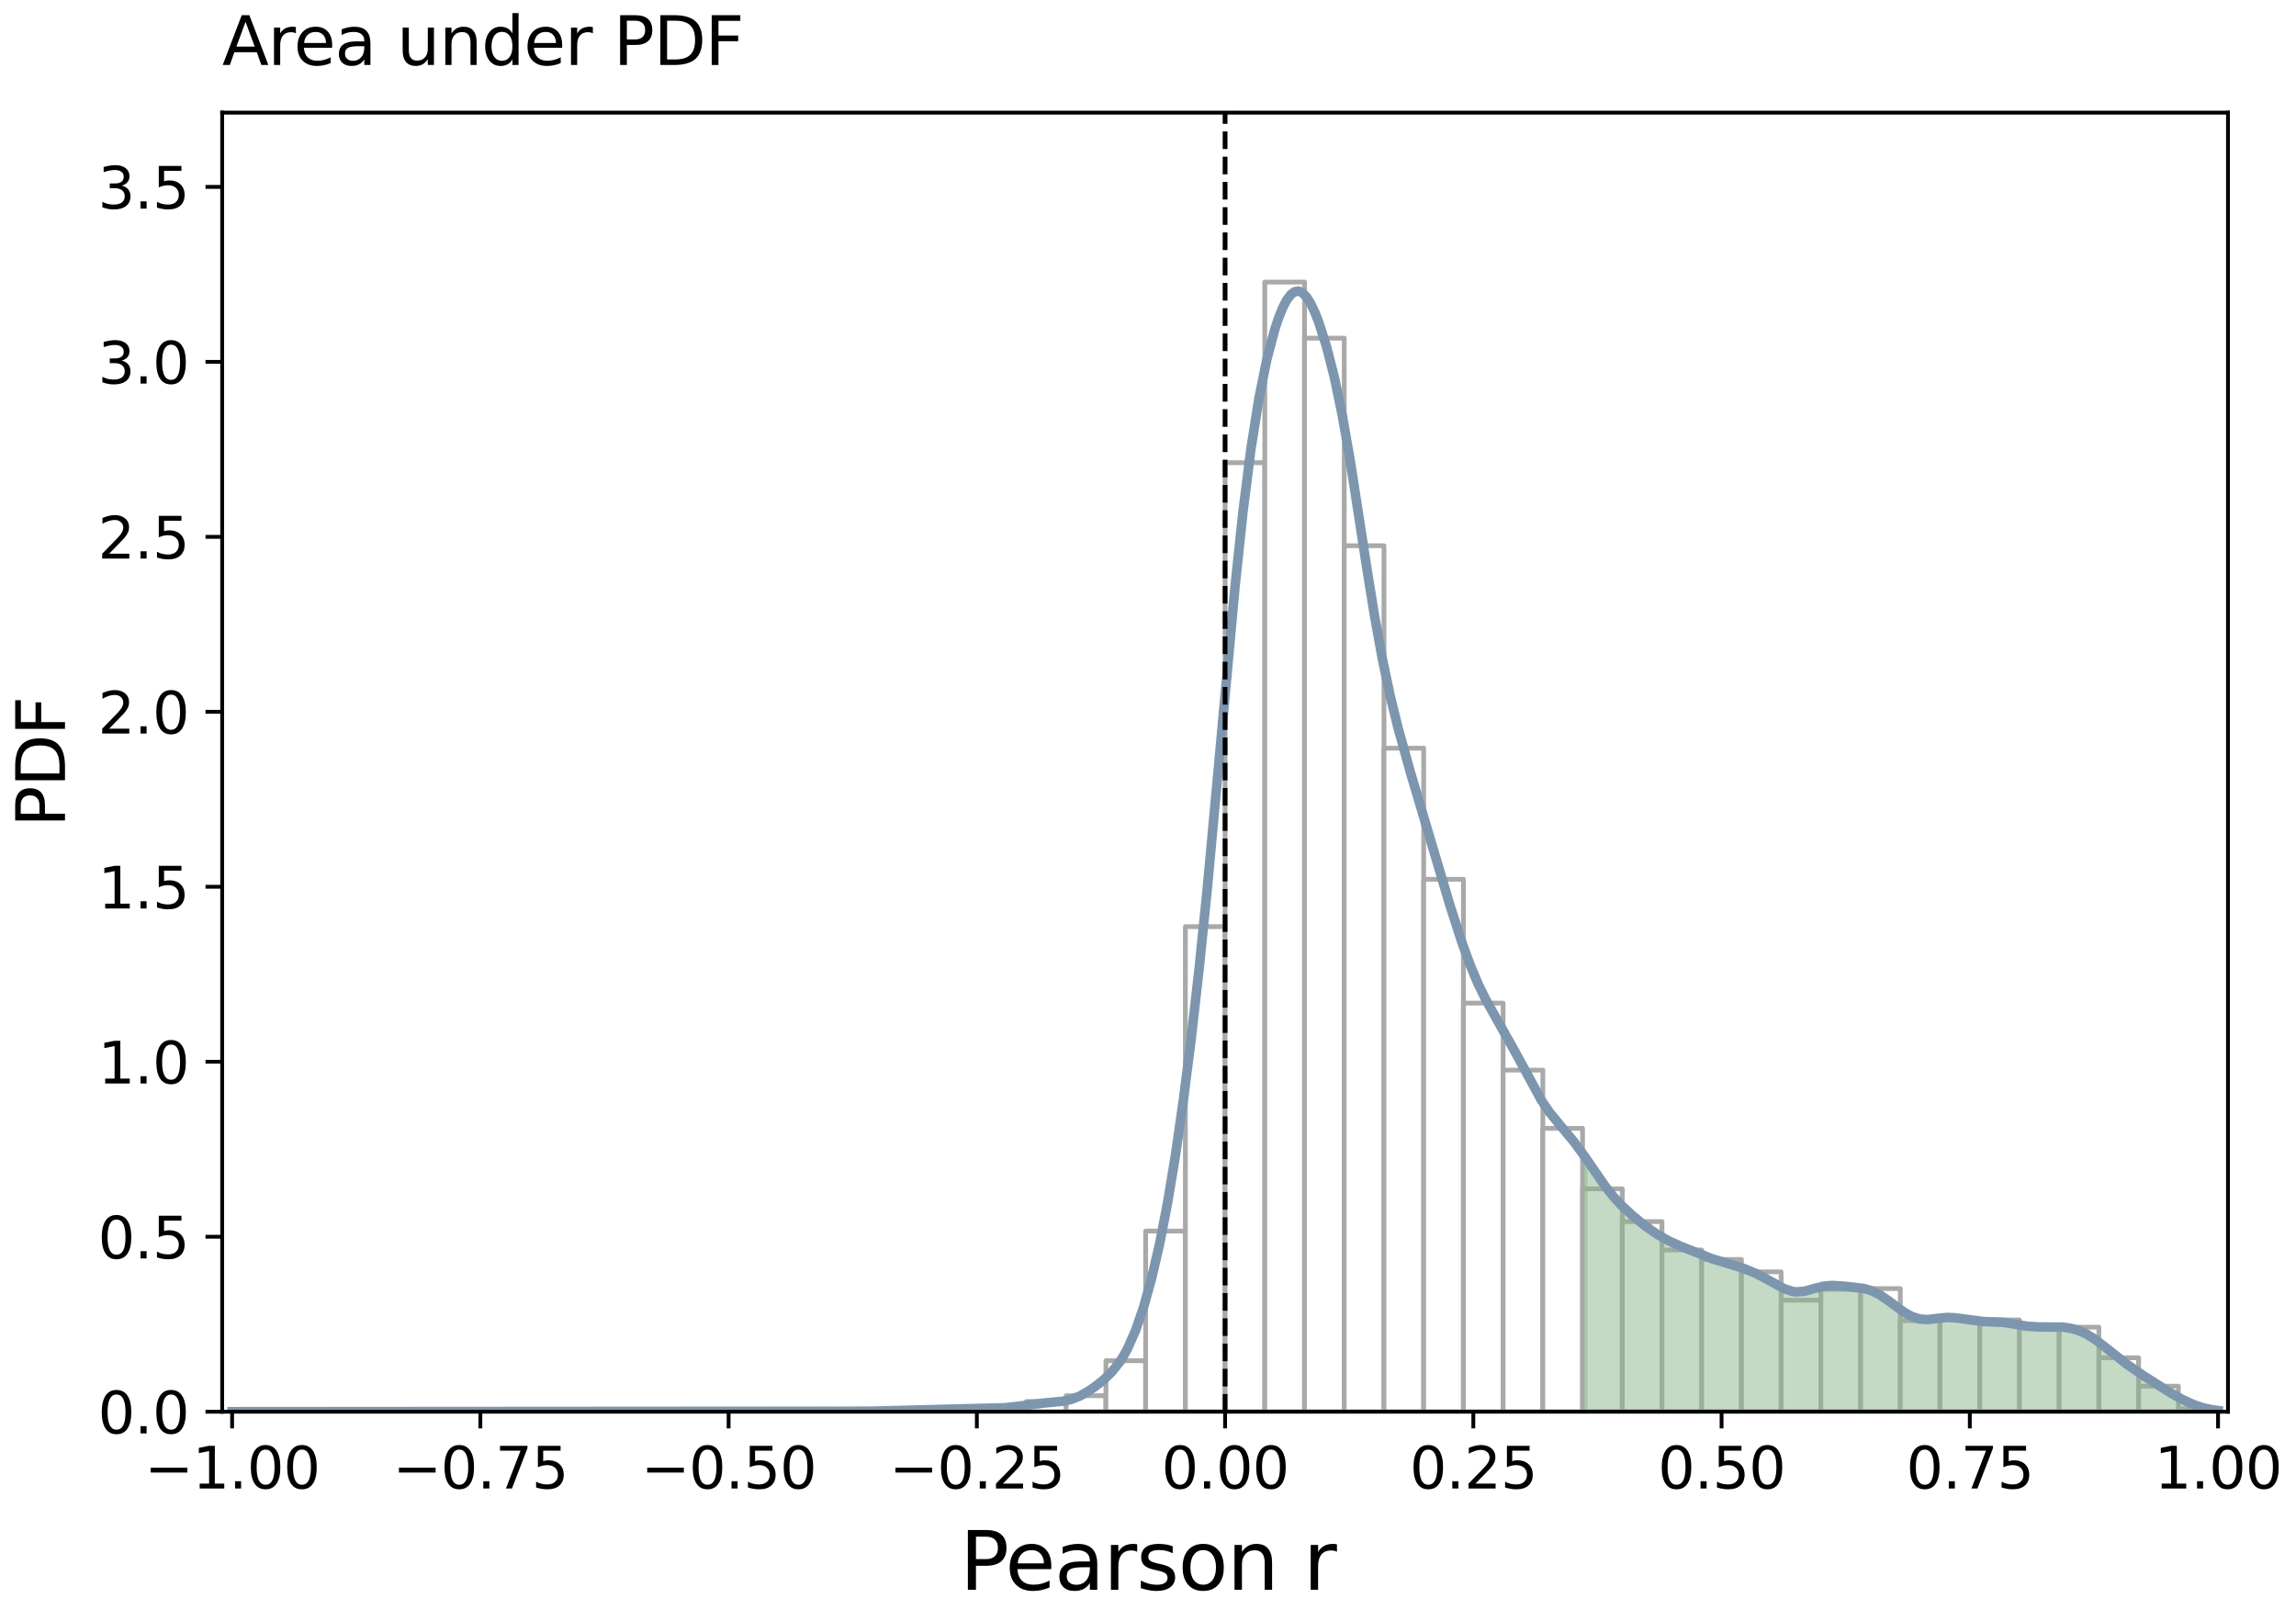 <?xml version="1.0" encoding="utf-8" standalone="no"?>
<!DOCTYPE svg PUBLIC "-//W3C//DTD SVG 1.1//EN"
  "http://www.w3.org/Graphics/SVG/1.1/DTD/svg11.dtd">
<svg xmlns:xlink="http://www.w3.org/1999/xlink" width="481.89pt" height="340.157pt" viewBox="0 0 481.89 340.157" xmlns="http://www.w3.org/2000/svg" version="1.1">
 <defs>
  <style type="text/css">*{stroke-linejoin: round; stroke-linecap: butt}</style>
 </defs>
 <g id="figure_1">
  <g id="patch_1">
   <path d="M 0 340.157 
L 481.89 340.157 
L 481.89 0 
L 0 0 
z
" style="fill: #ffffff"/>
  </g>
  <g id="axes_1">
   <g id="patch_2">
    <path d="M 46.633 296.284 
L 467.614 296.284 
L 467.614 23.638 
L 46.633 23.638 
z
" style="fill: #ffffff"/>
   </g>
   <g id="patch_3">
    <path d="M 48.717 296.284 
L 57.054 296.284 
L 57.054 296.284 
L 48.717 296.284 
z
" clip-path="url(#p20b5c72392)" style="fill: #ffffff; stroke: #a9a9a9; stroke-linejoin: miter"/>
   </g>
   <g id="patch_4">
    <path d="M 57.054 296.284 
L 65.39 296.284 
L 65.39 296.284 
L 57.054 296.284 
z
" clip-path="url(#p20b5c72392)" style="fill: #ffffff; stroke: #a9a9a9; stroke-linejoin: miter"/>
   </g>
   <g id="patch_5">
    <path d="M 65.39 296.284 
L 73.726 296.284 
L 73.726 296.284 
L 65.39 296.284 
z
" clip-path="url(#p20b5c72392)" style="fill: #ffffff; stroke: #a9a9a9; stroke-linejoin: miter"/>
   </g>
   <g id="patch_6">
    <path d="M 73.726 296.284 
L 82.062 296.284 
L 82.062 296.284 
L 73.726 296.284 
z
" clip-path="url(#p20b5c72392)" style="fill: #ffffff; stroke: #a9a9a9; stroke-linejoin: miter"/>
   </g>
   <g id="patch_7">
    <path d="M 82.062 296.284 
L 90.399 296.284 
L 90.399 296.284 
L 82.062 296.284 
z
" clip-path="url(#p20b5c72392)" style="fill: #ffffff; stroke: #a9a9a9; stroke-linejoin: miter"/>
   </g>
   <g id="patch_8">
    <path d="M 90.399 296.284 
L 98.735 296.284 
L 98.735 296.284 
L 90.399 296.284 
z
" clip-path="url(#p20b5c72392)" style="fill: #ffffff; stroke: #a9a9a9; stroke-linejoin: miter"/>
   </g>
   <g id="patch_9">
    <path d="M 98.735 296.284 
L 107.071 296.284 
L 107.071 296.284 
L 98.735 296.284 
z
" clip-path="url(#p20b5c72392)" style="fill: #ffffff; stroke: #a9a9a9; stroke-linejoin: miter"/>
   </g>
   <g id="patch_10">
    <path d="M 107.071 296.284 
L 115.407 296.284 
L 115.407 296.284 
L 107.071 296.284 
z
" clip-path="url(#p20b5c72392)" style="fill: #ffffff; stroke: #a9a9a9; stroke-linejoin: miter"/>
   </g>
   <g id="patch_11">
    <path d="M 115.407 296.284 
L 123.744 296.284 
L 123.744 296.284 
L 115.407 296.284 
z
" clip-path="url(#p20b5c72392)" style="fill: #ffffff; stroke: #a9a9a9; stroke-linejoin: miter"/>
   </g>
   <g id="patch_12">
    <path d="M 123.744 296.284 
L 132.08 296.284 
L 132.08 296.284 
L 123.744 296.284 
z
" clip-path="url(#p20b5c72392)" style="fill: #ffffff; stroke: #a9a9a9; stroke-linejoin: miter"/>
   </g>
   <g id="patch_13">
    <path d="M 132.08 296.284 
L 140.416 296.284 
L 140.416 296.284 
L 132.08 296.284 
z
" clip-path="url(#p20b5c72392)" style="fill: #ffffff; stroke: #a9a9a9; stroke-linejoin: miter"/>
   </g>
   <g id="patch_14">
    <path d="M 140.416 296.284 
L 148.752 296.284 
L 148.752 296.284 
L 140.416 296.284 
z
" clip-path="url(#p20b5c72392)" style="fill: #ffffff; stroke: #a9a9a9; stroke-linejoin: miter"/>
   </g>
   <g id="patch_15">
    <path d="M 148.752 296.284 
L 157.089 296.284 
L 157.089 296.284 
L 148.752 296.284 
z
" clip-path="url(#p20b5c72392)" style="fill: #ffffff; stroke: #a9a9a9; stroke-linejoin: miter"/>
   </g>
   <g id="patch_16">
    <path d="M 157.089 296.284 
L 165.425 296.284 
L 165.425 296.284 
L 157.089 296.284 
z
" clip-path="url(#p20b5c72392)" style="fill: #ffffff; stroke: #a9a9a9; stroke-linejoin: miter"/>
   </g>
   <g id="patch_17">
    <path d="M 165.425 296.284 
L 173.761 296.284 
L 173.761 296.284 
L 165.425 296.284 
z
" clip-path="url(#p20b5c72392)" style="fill: #ffffff; stroke: #a9a9a9; stroke-linejoin: miter"/>
   </g>
   <g id="patch_18">
    <path d="M 173.761 296.284 
L 182.097 296.284 
L 182.097 296.284 
L 173.761 296.284 
z
" clip-path="url(#p20b5c72392)" style="fill: #ffffff; stroke: #a9a9a9; stroke-linejoin: miter"/>
   </g>
   <g id="patch_19">
    <path d="M 182.097 296.284 
L 190.434 296.284 
L 190.434 296.131 
L 182.097 296.131 
z
" clip-path="url(#p20b5c72392)" style="fill: #ffffff; stroke: #a9a9a9; stroke-linejoin: miter"/>
   </g>
   <g id="patch_20">
    <path d="M 190.434 296.284 
L 198.77 296.284 
L 198.77 295.825 
L 190.434 295.825 
z
" clip-path="url(#p20b5c72392)" style="fill: #ffffff; stroke: #a9a9a9; stroke-linejoin: miter"/>
   </g>
   <g id="patch_21">
    <path d="M 198.77 296.284 
L 207.106 296.284 
L 207.106 295.672 
L 198.77 295.672 
z
" clip-path="url(#p20b5c72392)" style="fill: #ffffff; stroke: #a9a9a9; stroke-linejoin: miter"/>
   </g>
   <g id="patch_22">
    <path d="M 207.106 296.284 
L 215.443 296.284 
L 215.443 295.672 
L 207.106 295.672 
z
" clip-path="url(#p20b5c72392)" style="fill: #ffffff; stroke: #a9a9a9; stroke-linejoin: miter"/>
   </g>
   <g id="patch_23">
    <path d="M 215.443 296.284 
L 223.779 296.284 
L 223.779 294.144 
L 215.443 294.144 
z
" clip-path="url(#p20b5c72392)" style="fill: #ffffff; stroke: #a9a9a9; stroke-linejoin: miter"/>
   </g>
   <g id="patch_24">
    <path d="M 223.779 296.284 
L 232.115 296.284 
L 232.115 292.921 
L 223.779 292.921 
z
" clip-path="url(#p20b5c72392)" style="fill: #ffffff; stroke: #a9a9a9; stroke-linejoin: miter"/>
   </g>
   <g id="patch_25">
    <path d="M 232.115 296.284 
L 240.451 296.284 
L 240.451 285.584 
L 232.115 285.584 
z
" clip-path="url(#p20b5c72392)" style="fill: #ffffff; stroke: #a9a9a9; stroke-linejoin: miter"/>
   </g>
   <g id="patch_26">
    <path d="M 240.451 296.284 
L 248.788 296.284 
L 248.788 258.375 
L 240.451 258.375 
z
" clip-path="url(#p20b5c72392)" style="fill: #ffffff; stroke: #a9a9a9; stroke-linejoin: miter"/>
   </g>
   <g id="patch_27">
    <path d="M 248.788 296.284 
L 257.124 296.284 
L 257.124 194.48 
L 248.788 194.48 
z
" clip-path="url(#p20b5c72392)" style="fill: #ffffff; stroke: #a9a9a9; stroke-linejoin: miter"/>
   </g>
   <g id="patch_28">
    <path d="M 257.124 296.284 
L 265.46 296.284 
L 265.46 97.109 
L 257.124 97.109 
z
" clip-path="url(#p20b5c72392)" style="fill: #ffffff; stroke: #a9a9a9; stroke-linejoin: miter"/>
   </g>
   <g id="patch_29">
    <path d="M 265.46 296.284 
L 273.796 296.284 
L 273.796 59.201 
L 265.46 59.201 
z
" clip-path="url(#p20b5c72392)" style="fill: #ffffff; stroke: #a9a9a9; stroke-linejoin: miter"/>
   </g>
   <g id="patch_30">
    <path d="M 273.796 296.284 
L 282.133 296.284 
L 282.133 70.971 
L 273.796 70.971 
z
" clip-path="url(#p20b5c72392)" style="fill: #ffffff; stroke: #a9a9a9; stroke-linejoin: miter"/>
   </g>
   <g id="patch_31">
    <path d="M 282.133 296.284 
L 290.469 296.284 
L 290.469 114.535 
L 282.133 114.535 
z
" clip-path="url(#p20b5c72392)" style="fill: #ffffff; stroke: #a9a9a9; stroke-linejoin: miter"/>
   </g>
   <g id="patch_32">
    <path d="M 290.469 296.284 
L 298.805 296.284 
L 298.805 157.03 
L 290.469 157.03 
z
" clip-path="url(#p20b5c72392)" style="fill: #ffffff; stroke: #a9a9a9; stroke-linejoin: miter"/>
   </g>
   <g id="patch_33">
    <path d="M 298.805 296.284 
L 307.141 296.284 
L 307.141 184.544 
L 298.805 184.544 
z
" clip-path="url(#p20b5c72392)" style="fill: #ffffff; stroke: #a9a9a9; stroke-linejoin: miter"/>
   </g>
   <g id="patch_34">
    <path d="M 307.141 296.284 
L 315.478 296.284 
L 315.478 210.53 
L 307.141 210.53 
z
" clip-path="url(#p20b5c72392)" style="fill: #ffffff; stroke: #a9a9a9; stroke-linejoin: miter"/>
   </g>
   <g id="patch_35">
    <path d="M 315.478 296.284 
L 323.814 296.284 
L 323.814 224.593 
L 315.478 224.593 
z
" clip-path="url(#p20b5c72392)" style="fill: #ffffff; stroke: #a9a9a9; stroke-linejoin: miter"/>
   </g>
   <g id="patch_36">
    <path d="M 323.814 296.284 
L 332.15 296.284 
L 332.15 236.822 
L 323.814 236.822 
z
" clip-path="url(#p20b5c72392)" style="fill: #ffffff; stroke: #a9a9a9; stroke-linejoin: miter"/>
   </g>
   <g id="patch_37">
    <path d="M 332.15 296.284 
L 340.486 296.284 
L 340.486 249.509 
L 332.15 249.509 
z
" clip-path="url(#p20b5c72392)" style="fill: #ffffff; stroke: #a9a9a9; stroke-linejoin: miter"/>
   </g>
   <g id="patch_38">
    <path d="M 340.486 296.284 
L 348.823 296.284 
L 348.823 256.388 
L 340.486 256.388 
z
" clip-path="url(#p20b5c72392)" style="fill: #ffffff; stroke: #a9a9a9; stroke-linejoin: miter"/>
   </g>
   <g id="patch_39">
    <path d="M 348.823 296.284 
L 357.159 296.284 
L 357.159 262.349 
L 348.823 262.349 
z
" clip-path="url(#p20b5c72392)" style="fill: #ffffff; stroke: #a9a9a9; stroke-linejoin: miter"/>
   </g>
   <g id="patch_40">
    <path d="M 357.159 296.284 
L 365.495 296.284 
L 365.495 264.336 
L 357.159 264.336 
z
" clip-path="url(#p20b5c72392)" style="fill: #ffffff; stroke: #a9a9a9; stroke-linejoin: miter"/>
   </g>
   <g id="patch_41">
    <path d="M 365.495 296.284 
L 373.831 296.284 
L 373.831 266.935 
L 365.495 266.935 
z
" clip-path="url(#p20b5c72392)" style="fill: #ffffff; stroke: #a9a9a9; stroke-linejoin: miter"/>
   </g>
   <g id="patch_42">
    <path d="M 373.831 296.284 
L 382.168 296.284 
L 382.168 272.896 
L 373.831 272.896 
z
" clip-path="url(#p20b5c72392)" style="fill: #ffffff; stroke: #a9a9a9; stroke-linejoin: miter"/>
   </g>
   <g id="patch_43">
    <path d="M 382.168 296.284 
L 390.504 296.284 
L 390.504 270.604 
L 382.168 270.604 
z
" clip-path="url(#p20b5c72392)" style="fill: #ffffff; stroke: #a9a9a9; stroke-linejoin: miter"/>
   </g>
   <g id="patch_44">
    <path d="M 390.504 296.284 
L 398.84 296.284 
L 398.84 270.451 
L 390.504 270.451 
z
" clip-path="url(#p20b5c72392)" style="fill: #ffffff; stroke: #a9a9a9; stroke-linejoin: miter"/>
   </g>
   <g id="patch_45">
    <path d="M 398.84 296.284 
L 407.176 296.284 
L 407.176 277.176 
L 398.84 277.176 
z
" clip-path="url(#p20b5c72392)" style="fill: #ffffff; stroke: #a9a9a9; stroke-linejoin: miter"/>
   </g>
   <g id="patch_46">
    <path d="M 407.176 296.284 
L 415.513 296.284 
L 415.513 276.871 
L 407.176 276.871 
z
" clip-path="url(#p20b5c72392)" style="fill: #ffffff; stroke: #a9a9a9; stroke-linejoin: miter"/>
   </g>
   <g id="patch_47">
    <path d="M 415.513 296.284 
L 423.849 296.284 
L 423.849 277.024 
L 415.513 277.024 
z
" clip-path="url(#p20b5c72392)" style="fill: #ffffff; stroke: #a9a9a9; stroke-linejoin: miter"/>
   </g>
   <g id="patch_48">
    <path d="M 423.849 296.284 
L 432.185 296.284 
L 432.185 278.705 
L 423.849 278.705 
z
" clip-path="url(#p20b5c72392)" style="fill: #ffffff; stroke: #a9a9a9; stroke-linejoin: miter"/>
   </g>
   <g id="patch_49">
    <path d="M 432.185 296.284 
L 440.521 296.284 
L 440.521 278.552 
L 432.185 278.552 
z
" clip-path="url(#p20b5c72392)" style="fill: #ffffff; stroke: #a9a9a9; stroke-linejoin: miter"/>
   </g>
   <g id="patch_50">
    <path d="M 440.521 296.284 
L 448.858 296.284 
L 448.858 284.972 
L 440.521 284.972 
z
" clip-path="url(#p20b5c72392)" style="fill: #ffffff; stroke: #a9a9a9; stroke-linejoin: miter"/>
   </g>
   <g id="patch_51">
    <path d="M 448.858 296.284 
L 457.194 296.284 
L 457.194 290.934 
L 448.858 290.934 
z
" clip-path="url(#p20b5c72392)" style="fill: #ffffff; stroke: #a9a9a9; stroke-linejoin: miter"/>
   </g>
   <g id="patch_52">
    <path d="M 457.194 296.284 
L 465.53 296.284 
L 465.53 295.672 
L 457.194 295.672 
z
" clip-path="url(#p20b5c72392)" style="fill: #ffffff; stroke: #a9a9a9; stroke-linejoin: miter"/>
   </g>
   <g id="PolyCollection_1">
    <defs>
     <path id="m5c854edd26" d="M 332.718 -97.268 
L 332.718 -43.874 
L 333.553 -43.874 
L 334.389 -43.874 
L 335.224 -43.874 
L 336.059 -43.874 
L 336.895 -43.874 
L 337.73 -43.874 
L 338.565 -43.874 
L 339.4 -43.874 
L 340.236 -43.874 
L 341.071 -43.874 
L 341.906 -43.874 
L 342.742 -43.874 
L 343.577 -43.874 
L 344.412 -43.874 
L 345.248 -43.874 
L 346.083 -43.874 
L 346.918 -43.874 
L 347.753 -43.874 
L 348.589 -43.874 
L 349.424 -43.874 
L 350.259 -43.874 
L 351.095 -43.874 
L 351.93 -43.874 
L 352.765 -43.874 
L 353.6 -43.874 
L 354.436 -43.874 
L 355.271 -43.874 
L 356.106 -43.874 
L 356.942 -43.874 
L 357.777 -43.874 
L 358.612 -43.874 
L 359.448 -43.874 
L 360.283 -43.874 
L 361.118 -43.874 
L 361.953 -43.874 
L 362.789 -43.874 
L 363.624 -43.874 
L 364.459 -43.874 
L 365.295 -43.874 
L 366.13 -43.874 
L 366.965 -43.874 
L 367.801 -43.874 
L 368.636 -43.874 
L 369.471 -43.874 
L 370.306 -43.874 
L 371.142 -43.874 
L 371.977 -43.874 
L 372.812 -43.874 
L 373.648 -43.874 
L 374.483 -43.874 
L 375.318 -43.874 
L 376.153 -43.874 
L 376.989 -43.874 
L 377.824 -43.874 
L 378.659 -43.874 
L 379.495 -43.874 
L 380.33 -43.874 
L 381.165 -43.874 
L 382.001 -43.874 
L 382.836 -43.874 
L 383.671 -43.874 
L 384.506 -43.874 
L 385.342 -43.874 
L 386.177 -43.874 
L 387.012 -43.874 
L 387.848 -43.874 
L 388.683 -43.874 
L 389.518 -43.874 
L 390.354 -43.874 
L 391.189 -43.874 
L 392.024 -43.874 
L 392.859 -43.874 
L 393.695 -43.874 
L 394.53 -43.874 
L 395.365 -43.874 
L 396.201 -43.874 
L 397.036 -43.874 
L 397.871 -43.874 
L 398.706 -43.874 
L 399.542 -43.874 
L 400.377 -43.874 
L 401.212 -43.874 
L 402.048 -43.874 
L 402.883 -43.874 
L 403.718 -43.874 
L 404.554 -43.874 
L 405.389 -43.874 
L 406.224 -43.874 
L 407.059 -43.874 
L 407.895 -43.874 
L 408.73 -43.874 
L 409.565 -43.874 
L 410.401 -43.874 
L 411.236 -43.874 
L 412.071 -43.874 
L 412.906 -43.874 
L 413.742 -43.874 
L 414.577 -43.874 
L 415.412 -43.874 
L 416.248 -43.874 
L 417.083 -43.874 
L 417.918 -43.874 
L 418.754 -43.874 
L 419.589 -43.874 
L 420.424 -43.874 
L 421.259 -43.874 
L 422.095 -43.874 
L 422.93 -43.874 
L 423.765 -43.874 
L 424.601 -43.874 
L 425.436 -43.874 
L 426.271 -43.874 
L 427.107 -43.874 
L 427.942 -43.874 
L 428.777 -43.874 
L 429.612 -43.874 
L 430.448 -43.874 
L 431.283 -43.874 
L 432.118 -43.874 
L 432.954 -43.874 
L 433.789 -43.874 
L 434.624 -43.874 
L 435.459 -43.874 
L 436.295 -43.874 
L 437.13 -43.874 
L 437.965 -43.874 
L 438.801 -43.874 
L 439.636 -43.874 
L 440.471 -43.874 
L 441.307 -43.874 
L 442.142 -43.874 
L 442.977 -43.874 
L 443.812 -43.874 
L 444.648 -43.874 
L 445.483 -43.874 
L 446.318 -43.874 
L 447.154 -43.874 
L 447.989 -43.874 
L 448.824 -43.874 
L 449.66 -43.874 
L 450.495 -43.874 
L 451.33 -43.874 
L 452.165 -43.874 
L 453.001 -43.874 
L 453.836 -43.874 
L 454.671 -43.874 
L 455.507 -43.874 
L 456.342 -43.874 
L 457.177 -43.874 
L 458.012 -43.874 
L 458.848 -43.874 
L 459.683 -43.874 
L 460.518 -43.874 
L 461.354 -43.874 
L 462.189 -43.874 
L 463.024 -43.874 
L 463.86 -43.874 
L 464.695 -43.874 
L 465.53 -43.874 
L 465.53 -44.117 
L 465.53 -44.117 
L 464.695 -44.223 
L 463.86 -44.362 
L 463.024 -44.537 
L 462.189 -44.753 
L 461.354 -45.011 
L 460.518 -45.312 
L 459.683 -45.654 
L 458.848 -46.034 
L 458.012 -46.449 
L 457.177 -46.894 
L 456.342 -47.363 
L 455.507 -47.853 
L 454.671 -48.359 
L 453.836 -48.877 
L 453.001 -49.405 
L 452.165 -49.939 
L 451.33 -50.478 
L 450.495 -51.022 
L 449.66 -51.572 
L 448.824 -52.128 
L 447.989 -52.696 
L 447.154 -53.278 
L 446.318 -53.879 
L 445.483 -54.504 
L 444.648 -55.152 
L 443.812 -55.821 
L 442.977 -56.504 
L 442.142 -57.189 
L 441.307 -57.862 
L 440.471 -58.508 
L 439.636 -59.11 
L 438.801 -59.656 
L 437.965 -60.137 
L 437.13 -60.549 
L 436.295 -60.891 
L 435.459 -61.165 
L 434.624 -61.375 
L 433.789 -61.527 
L 432.954 -61.627 
L 432.118 -61.683 
L 431.283 -61.703 
L 430.448 -61.697 
L 429.612 -61.678 
L 428.777 -61.66 
L 427.942 -61.654 
L 427.107 -61.673 
L 426.271 -61.724 
L 425.436 -61.809 
L 424.601 -61.927 
L 423.765 -62.07 
L 422.93 -62.225 
L 422.095 -62.38 
L 421.259 -62.518 
L 420.424 -62.63 
L 419.589 -62.708 
L 418.754 -62.753 
L 417.918 -62.774 
L 417.083 -62.782 
L 416.248 -62.796 
L 415.412 -62.832 
L 414.577 -62.902 
L 413.742 -63.009 
L 412.906 -63.148 
L 412.071 -63.303 
L 411.236 -63.453 
L 410.401 -63.574 
L 409.565 -63.645 
L 408.73 -63.654 
L 407.895 -63.602 
L 407.059 -63.503 
L 406.224 -63.382 
L 405.389 -63.272 
L 404.554 -63.207 
L 403.718 -63.218 
L 402.883 -63.327 
L 402.048 -63.546 
L 401.212 -63.875 
L 400.377 -64.305 
L 399.542 -64.82 
L 398.706 -65.399 
L 397.871 -66.018 
L 397.036 -66.651 
L 396.201 -67.275 
L 395.365 -67.864 
L 394.53 -68.396 
L 393.695 -68.856 
L 392.859 -69.231 
L 392.024 -69.52 
L 391.189 -69.73 
L 390.354 -69.878 
L 389.518 -69.984 
L 388.683 -70.068 
L 387.848 -70.145 
L 387.012 -70.222 
L 386.177 -70.295 
L 385.342 -70.35 
L 384.506 -70.368 
L 383.671 -70.332 
L 382.836 -70.229 
L 382.001 -70.058 
L 381.165 -69.833 
L 380.33 -69.581 
L 379.495 -69.337 
L 378.659 -69.139 
L 377.824 -69.024 
L 376.989 -69.015 
L 376.153 -69.127 
L 375.318 -69.355 
L 374.483 -69.686 
L 373.648 -70.094 
L 372.812 -70.552 
L 371.977 -71.033 
L 371.142 -71.514 
L 370.306 -71.981 
L 369.471 -72.424 
L 368.636 -72.839 
L 367.801 -73.222 
L 366.965 -73.574 
L 366.13 -73.895 
L 365.295 -74.186 
L 364.459 -74.45 
L 363.624 -74.693 
L 362.789 -74.925 
L 361.953 -75.155 
L 361.118 -75.395 
L 360.283 -75.653 
L 359.448 -75.933 
L 358.612 -76.236 
L 357.777 -76.558 
L 356.942 -76.891 
L 356.106 -77.23 
L 355.271 -77.568 
L 354.436 -77.904 
L 353.6 -78.241 
L 352.765 -78.583 
L 351.93 -78.939 
L 351.095 -79.315 
L 350.259 -79.719 
L 349.424 -80.156 
L 348.589 -80.63 
L 347.753 -81.142 
L 346.918 -81.692 
L 346.083 -82.277 
L 345.248 -82.897 
L 344.412 -83.546 
L 343.577 -84.224 
L 342.742 -84.931 
L 341.906 -85.668 
L 341.071 -86.442 
L 340.236 -87.264 
L 339.4 -88.142 
L 338.565 -89.088 
L 337.73 -90.107 
L 336.895 -91.198 
L 336.059 -92.353 
L 335.224 -93.559 
L 334.389 -94.796 
L 333.553 -96.04 
L 332.718 -97.268 
z
" style="stroke: #8cb78d; stroke-opacity: 0.5"/>
    </defs>
    <g clip-path="url(#p20b5c72392)">
     <use xlink:href="#m5c854edd26" x="0" y="340.157" style="fill: #8cb78d; fill-opacity: 0.5; stroke: #8cb78d; stroke-opacity: 0.5"/>
    </g>
   </g>
   <g id="matplotlib.axis_1">
    <g id="xtick_1">
     <g id="line2d_1">
      <defs>
       <path id="m2f1d644685" d="M 0 0 
L 0 3.5 
" style="stroke: #000000; stroke-width: 0.8"/>
      </defs>
      <g>
       <use xlink:href="#m2f1d644685" x="48.717" y="296.284" style="stroke: #000000; stroke-width: 0.8"/>
      </g>
     </g>
     <g id="text_1">
      <!-- −1.00 -->
      <g transform="translate(30.33 312.402) scale(0.12 -0.12)">
       <defs>
        <path id="DejaVuSans-2212" d="M 678 2272 
L 4684 2272 
L 4684 1741 
L 678 1741 
L 678 2272 
z
" transform="scale(0.016)"/>
        <path id="DejaVuSans-31" d="M 794 531 
L 1825 531 
L 1825 4091 
L 703 3866 
L 703 4441 
L 1819 4666 
L 2450 4666 
L 2450 531 
L 3481 531 
L 3481 0 
L 794 0 
L 794 531 
z
" transform="scale(0.016)"/>
        <path id="DejaVuSans-2e" d="M 684 794 
L 1344 794 
L 1344 0 
L 684 0 
L 684 794 
z
" transform="scale(0.016)"/>
        <path id="DejaVuSans-30" d="M 2034 4250 
Q 1547 4250 1301 3770 
Q 1056 3291 1056 2328 
Q 1056 1369 1301 889 
Q 1547 409 2034 409 
Q 2525 409 2770 889 
Q 3016 1369 3016 2328 
Q 3016 3291 2770 3770 
Q 2525 4250 2034 4250 
z
M 2034 4750 
Q 2819 4750 3233 4129 
Q 3647 3509 3647 2328 
Q 3647 1150 3233 529 
Q 2819 -91 2034 -91 
Q 1250 -91 836 529 
Q 422 1150 422 2328 
Q 422 3509 836 4129 
Q 1250 4750 2034 4750 
z
" transform="scale(0.016)"/>
       </defs>
       <use xlink:href="#DejaVuSans-2212"/>
       <use xlink:href="#DejaVuSans-31" x="83.789"/>
       <use xlink:href="#DejaVuSans-2e" x="147.412"/>
       <use xlink:href="#DejaVuSans-30" x="179.199"/>
       <use xlink:href="#DejaVuSans-30" x="242.822"/>
      </g>
     </g>
    </g>
    <g id="xtick_2">
     <g id="line2d_2">
      <g>
       <use xlink:href="#m2f1d644685" x="100.819" y="296.284" style="stroke: #000000; stroke-width: 0.8"/>
      </g>
     </g>
     <g id="text_2">
      <!-- −0.75 -->
      <g transform="translate(82.432 312.402) scale(0.12 -0.12)">
       <defs>
        <path id="DejaVuSans-37" d="M 525 4666 
L 3525 4666 
L 3525 4397 
L 1831 0 
L 1172 0 
L 2766 4134 
L 525 4134 
L 525 4666 
z
" transform="scale(0.016)"/>
        <path id="DejaVuSans-35" d="M 691 4666 
L 3169 4666 
L 3169 4134 
L 1269 4134 
L 1269 2991 
Q 1406 3038 1543 3061 
Q 1681 3084 1819 3084 
Q 2600 3084 3056 2656 
Q 3513 2228 3513 1497 
Q 3513 744 3044 326 
Q 2575 -91 1722 -91 
Q 1428 -91 1123 -41 
Q 819 9 494 109 
L 494 744 
Q 775 591 1075 516 
Q 1375 441 1709 441 
Q 2250 441 2565 725 
Q 2881 1009 2881 1497 
Q 2881 1984 2565 2268 
Q 2250 2553 1709 2553 
Q 1456 2553 1204 2497 
Q 953 2441 691 2322 
L 691 4666 
z
" transform="scale(0.016)"/>
       </defs>
       <use xlink:href="#DejaVuSans-2212"/>
       <use xlink:href="#DejaVuSans-30" x="83.789"/>
       <use xlink:href="#DejaVuSans-2e" x="147.412"/>
       <use xlink:href="#DejaVuSans-37" x="179.199"/>
       <use xlink:href="#DejaVuSans-35" x="242.822"/>
      </g>
     </g>
    </g>
    <g id="xtick_3">
     <g id="line2d_3">
      <g>
       <use xlink:href="#m2f1d644685" x="152.921" y="296.284" style="stroke: #000000; stroke-width: 0.8"/>
      </g>
     </g>
     <g id="text_3">
      <!-- −0.50 -->
      <g transform="translate(134.533 312.402) scale(0.12 -0.12)">
       <use xlink:href="#DejaVuSans-2212"/>
       <use xlink:href="#DejaVuSans-30" x="83.789"/>
       <use xlink:href="#DejaVuSans-2e" x="147.412"/>
       <use xlink:href="#DejaVuSans-35" x="179.199"/>
       <use xlink:href="#DejaVuSans-30" x="242.822"/>
      </g>
     </g>
    </g>
    <g id="xtick_4">
     <g id="line2d_4">
      <g>
       <use xlink:href="#m2f1d644685" x="205.022" y="296.284" style="stroke: #000000; stroke-width: 0.8"/>
      </g>
     </g>
     <g id="text_4">
      <!-- −0.25 -->
      <g transform="translate(186.635 312.402) scale(0.12 -0.12)">
       <defs>
        <path id="DejaVuSans-32" d="M 1228 531 
L 3431 531 
L 3431 0 
L 469 0 
L 469 531 
Q 828 903 1448 1529 
Q 2069 2156 2228 2338 
Q 2531 2678 2651 2914 
Q 2772 3150 2772 3378 
Q 2772 3750 2511 3984 
Q 2250 4219 1831 4219 
Q 1534 4219 1204 4116 
Q 875 4013 500 3803 
L 500 4441 
Q 881 4594 1212 4672 
Q 1544 4750 1819 4750 
Q 2544 4750 2975 4387 
Q 3406 4025 3406 3419 
Q 3406 3131 3298 2873 
Q 3191 2616 2906 2266 
Q 2828 2175 2409 1742 
Q 1991 1309 1228 531 
z
" transform="scale(0.016)"/>
       </defs>
       <use xlink:href="#DejaVuSans-2212"/>
       <use xlink:href="#DejaVuSans-30" x="83.789"/>
       <use xlink:href="#DejaVuSans-2e" x="147.412"/>
       <use xlink:href="#DejaVuSans-32" x="179.199"/>
       <use xlink:href="#DejaVuSans-35" x="242.822"/>
      </g>
     </g>
    </g>
    <g id="xtick_5">
     <g id="line2d_5">
      <g>
       <use xlink:href="#m2f1d644685" x="257.124" y="296.284" style="stroke: #000000; stroke-width: 0.8"/>
      </g>
     </g>
     <g id="text_5">
      <!-- 0.00 -->
      <g transform="translate(243.764 312.402) scale(0.12 -0.12)">
       <use xlink:href="#DejaVuSans-30"/>
       <use xlink:href="#DejaVuSans-2e" x="63.623"/>
       <use xlink:href="#DejaVuSans-30" x="95.41"/>
       <use xlink:href="#DejaVuSans-30" x="159.033"/>
      </g>
     </g>
    </g>
    <g id="xtick_6">
     <g id="line2d_6">
      <g>
       <use xlink:href="#m2f1d644685" x="309.225" y="296.284" style="stroke: #000000; stroke-width: 0.8"/>
      </g>
     </g>
     <g id="text_6">
      <!-- 0.25 -->
      <g transform="translate(295.866 312.402) scale(0.12 -0.12)">
       <use xlink:href="#DejaVuSans-30"/>
       <use xlink:href="#DejaVuSans-2e" x="63.623"/>
       <use xlink:href="#DejaVuSans-32" x="95.41"/>
       <use xlink:href="#DejaVuSans-35" x="159.033"/>
      </g>
     </g>
    </g>
    <g id="xtick_7">
     <g id="line2d_7">
      <g>
       <use xlink:href="#m2f1d644685" x="361.327" y="296.284" style="stroke: #000000; stroke-width: 0.8"/>
      </g>
     </g>
     <g id="text_7">
      <!-- 0.50 -->
      <g transform="translate(347.968 312.402) scale(0.12 -0.12)">
       <use xlink:href="#DejaVuSans-30"/>
       <use xlink:href="#DejaVuSans-2e" x="63.623"/>
       <use xlink:href="#DejaVuSans-35" x="95.41"/>
       <use xlink:href="#DejaVuSans-30" x="159.033"/>
      </g>
     </g>
    </g>
    <g id="xtick_8">
     <g id="line2d_8">
      <g>
       <use xlink:href="#m2f1d644685" x="413.429" y="296.284" style="stroke: #000000; stroke-width: 0.8"/>
      </g>
     </g>
     <g id="text_8">
      <!-- 0.75 -->
      <g transform="translate(400.069 312.402) scale(0.12 -0.12)">
       <use xlink:href="#DejaVuSans-30"/>
       <use xlink:href="#DejaVuSans-2e" x="63.623"/>
       <use xlink:href="#DejaVuSans-37" x="95.41"/>
       <use xlink:href="#DejaVuSans-35" x="159.033"/>
      </g>
     </g>
    </g>
    <g id="xtick_9">
     <g id="line2d_9">
      <g>
       <use xlink:href="#m2f1d644685" x="465.53" y="296.284" style="stroke: #000000; stroke-width: 0.8"/>
      </g>
     </g>
     <g id="text_9">
      <!-- 1.00 -->
      <g transform="translate(452.171 312.402) scale(0.12 -0.12)">
       <use xlink:href="#DejaVuSans-31"/>
       <use xlink:href="#DejaVuSans-2e" x="63.623"/>
       <use xlink:href="#DejaVuSans-30" x="95.41"/>
       <use xlink:href="#DejaVuSans-30" x="159.033"/>
      </g>
     </g>
    </g>
   </g>
   <g id="matplotlib.axis_2">
    <g id="ytick_1">
     <g id="line2d_10">
      <defs>
       <path id="m3c6d918c6c" d="M 0 0 
L -3.5 0 
" style="stroke: #000000; stroke-width: 0.8"/>
      </defs>
      <g>
       <use xlink:href="#m3c6d918c6c" x="46.633" y="296.284" style="stroke: #000000; stroke-width: 0.8"/>
      </g>
     </g>
     <g id="text_10">
      <!-- 0.0 -->
      <g transform="translate(20.55 300.843) scale(0.12 -0.12)">
       <use xlink:href="#DejaVuSans-30"/>
       <use xlink:href="#DejaVuSans-2e" x="63.623"/>
       <use xlink:href="#DejaVuSans-30" x="95.41"/>
      </g>
     </g>
    </g>
    <g id="ytick_2">
     <g id="line2d_11">
      <g>
       <use xlink:href="#m3c6d918c6c" x="46.633" y="259.561" style="stroke: #000000; stroke-width: 0.8"/>
      </g>
     </g>
     <g id="text_11">
      <!-- 0.5 -->
      <g transform="translate(20.55 264.12) scale(0.12 -0.12)">
       <use xlink:href="#DejaVuSans-30"/>
       <use xlink:href="#DejaVuSans-2e" x="63.623"/>
       <use xlink:href="#DejaVuSans-35" x="95.41"/>
      </g>
     </g>
    </g>
    <g id="ytick_3">
     <g id="line2d_12">
      <g>
       <use xlink:href="#m3c6d918c6c" x="46.633" y="222.838" style="stroke: #000000; stroke-width: 0.8"/>
      </g>
     </g>
     <g id="text_12">
      <!-- 1.0 -->
      <g transform="translate(20.55 227.397) scale(0.12 -0.12)">
       <use xlink:href="#DejaVuSans-31"/>
       <use xlink:href="#DejaVuSans-2e" x="63.623"/>
       <use xlink:href="#DejaVuSans-30" x="95.41"/>
      </g>
     </g>
    </g>
    <g id="ytick_4">
     <g id="line2d_13">
      <g>
       <use xlink:href="#m3c6d918c6c" x="46.633" y="186.116" style="stroke: #000000; stroke-width: 0.8"/>
      </g>
     </g>
     <g id="text_13">
      <!-- 1.5 -->
      <g transform="translate(20.55 190.675) scale(0.12 -0.12)">
       <use xlink:href="#DejaVuSans-31"/>
       <use xlink:href="#DejaVuSans-2e" x="63.623"/>
       <use xlink:href="#DejaVuSans-35" x="95.41"/>
      </g>
     </g>
    </g>
    <g id="ytick_5">
     <g id="line2d_14">
      <g>
       <use xlink:href="#m3c6d918c6c" x="46.633" y="149.393" style="stroke: #000000; stroke-width: 0.8"/>
      </g>
     </g>
     <g id="text_14">
      <!-- 2.0 -->
      <g transform="translate(20.55 153.952) scale(0.12 -0.12)">
       <use xlink:href="#DejaVuSans-32"/>
       <use xlink:href="#DejaVuSans-2e" x="63.623"/>
       <use xlink:href="#DejaVuSans-30" x="95.41"/>
      </g>
     </g>
    </g>
    <g id="ytick_6">
     <g id="line2d_15">
      <g>
       <use xlink:href="#m3c6d918c6c" x="46.633" y="112.67" style="stroke: #000000; stroke-width: 0.8"/>
      </g>
     </g>
     <g id="text_15">
      <!-- 2.5 -->
      <g transform="translate(20.55 117.229) scale(0.12 -0.12)">
       <use xlink:href="#DejaVuSans-32"/>
       <use xlink:href="#DejaVuSans-2e" x="63.623"/>
       <use xlink:href="#DejaVuSans-35" x="95.41"/>
      </g>
     </g>
    </g>
    <g id="ytick_7">
     <g id="line2d_16">
      <g>
       <use xlink:href="#m3c6d918c6c" x="46.633" y="75.948" style="stroke: #000000; stroke-width: 0.8"/>
      </g>
     </g>
     <g id="text_16">
      <!-- 3.0 -->
      <g transform="translate(20.55 80.507) scale(0.12 -0.12)">
       <defs>
        <path id="DejaVuSans-33" d="M 2597 2516 
Q 3050 2419 3304 2112 
Q 3559 1806 3559 1356 
Q 3559 666 3084 287 
Q 2609 -91 1734 -91 
Q 1441 -91 1130 -33 
Q 819 25 488 141 
L 488 750 
Q 750 597 1062 519 
Q 1375 441 1716 441 
Q 2309 441 2620 675 
Q 2931 909 2931 1356 
Q 2931 1769 2642 2001 
Q 2353 2234 1838 2234 
L 1294 2234 
L 1294 2753 
L 1863 2753 
Q 2328 2753 2575 2939 
Q 2822 3125 2822 3475 
Q 2822 3834 2567 4026 
Q 2313 4219 1838 4219 
Q 1578 4219 1281 4162 
Q 984 4106 628 3988 
L 628 4550 
Q 988 4650 1302 4700 
Q 1616 4750 1894 4750 
Q 2613 4750 3031 4423 
Q 3450 4097 3450 3541 
Q 3450 3153 3228 2886 
Q 3006 2619 2597 2516 
z
" transform="scale(0.016)"/>
       </defs>
       <use xlink:href="#DejaVuSans-33"/>
       <use xlink:href="#DejaVuSans-2e" x="63.623"/>
       <use xlink:href="#DejaVuSans-30" x="95.41"/>
      </g>
     </g>
    </g>
    <g id="ytick_8">
     <g id="line2d_17">
      <g>
       <use xlink:href="#m3c6d918c6c" x="46.633" y="39.225" style="stroke: #000000; stroke-width: 0.8"/>
      </g>
     </g>
     <g id="text_17">
      <!-- 3.5 -->
      <g transform="translate(20.55 43.784) scale(0.12 -0.12)">
       <use xlink:href="#DejaVuSans-33"/>
       <use xlink:href="#DejaVuSans-2e" x="63.623"/>
       <use xlink:href="#DejaVuSans-35" x="95.41"/>
      </g>
     </g>
    </g>
    <g id="text_18">
     <!-- PDF -->
     <g transform="translate(13.638 173.598) rotate(-90) scale(0.14 -0.14)">
      <defs>
       <path id="DejaVuSans-50" d="M 1259 4147 
L 1259 2394 
L 2053 2394 
Q 2494 2394 2734 2622 
Q 2975 2850 2975 3272 
Q 2975 3691 2734 3919 
Q 2494 4147 2053 4147 
L 1259 4147 
z
M 628 4666 
L 2053 4666 
Q 2838 4666 3239 4311 
Q 3641 3956 3641 3272 
Q 3641 2581 3239 2228 
Q 2838 1875 2053 1875 
L 1259 1875 
L 1259 0 
L 628 0 
L 628 4666 
z
" transform="scale(0.016)"/>
       <path id="DejaVuSans-44" d="M 1259 4147 
L 1259 519 
L 2022 519 
Q 2988 519 3436 956 
Q 3884 1394 3884 2338 
Q 3884 3275 3436 3711 
Q 2988 4147 2022 4147 
L 1259 4147 
z
M 628 4666 
L 1925 4666 
Q 3281 4666 3915 4102 
Q 4550 3538 4550 2338 
Q 4550 1131 3912 565 
Q 3275 0 1925 0 
L 628 0 
L 628 4666 
z
" transform="scale(0.016)"/>
       <path id="DejaVuSans-46" d="M 628 4666 
L 3309 4666 
L 3309 4134 
L 1259 4134 
L 1259 2759 
L 3109 2759 
L 3109 2228 
L 1259 2228 
L 1259 0 
L 628 0 
L 628 4666 
z
" transform="scale(0.016)"/>
      </defs>
      <use xlink:href="#DejaVuSans-50"/>
      <use xlink:href="#DejaVuSans-44" x="60.303"/>
      <use xlink:href="#DejaVuSans-46" x="137.305"/>
     </g>
    </g>
   </g>
   <g id="line2d_18">
    <path d="M 48.717 296.284 
L 182.365 296.191 
L 210.765 295.467 
L 214.106 295.094 
L 219.118 294.465 
L 223.294 294.064 
L 224.965 293.662 
L 226.635 292.991 
L 228.306 292.057 
L 229.977 290.913 
L 231.647 289.581 
L 233.318 287.969 
L 234.988 285.868 
L 235.824 284.555 
L 236.659 283.027 
L 238.33 279.243 
L 240 274.405 
L 241.671 268.439 
L 243.341 261.244 
L 245.012 252.678 
L 246.683 242.618 
L 248.353 231.016 
L 250.024 217.867 
L 251.694 203.119 
L 253.365 186.72 
L 255.871 159.56 
L 259.212 123.131 
L 260.883 107.37 
L 262.553 94.193 
L 264.224 83.64 
L 265.894 75.397 
L 267.565 69.095 
L 268.4 66.605 
L 269.236 64.553 
L 270.071 62.955 
L 270.906 61.833 
L 271.741 61.21 
L 272.577 61.098 
L 273.412 61.491 
L 274.247 62.372 
L 275.083 63.703 
L 275.918 65.444 
L 276.753 67.553 
L 278.424 72.779 
L 280.094 79.346 
L 281.765 87.405 
L 283.436 96.974 
L 286.777 118.634 
L 288.447 129.02 
L 290.118 138.218 
L 291.789 146.101 
L 293.459 152.904 
L 295.965 161.899 
L 304.318 190.014 
L 306.824 197.778 
L 308.494 202.374 
L 310.165 206.365 
L 311.836 209.788 
L 314.342 214.282 
L 317.683 220.202 
L 323.53 230.963 
L 325.2 233.423 
L 327.706 236.487 
L 330.212 239.468 
L 332.718 242.889 
L 336.895 248.96 
L 338.565 251.069 
L 340.236 252.894 
L 342.742 255.227 
L 345.248 257.261 
L 347.753 259.016 
L 350.259 260.439 
L 352.765 261.574 
L 359.448 264.224 
L 362.789 265.232 
L 366.13 266.263 
L 368.636 267.319 
L 371.142 268.643 
L 374.483 270.472 
L 376.153 271.031 
L 376.989 271.142 
L 378.659 271.018 
L 381.165 270.324 
L 382.836 269.929 
L 384.506 269.789 
L 387.012 269.935 
L 391.189 270.427 
L 392.859 270.927 
L 394.53 271.761 
L 396.201 272.883 
L 399.542 275.337 
L 401.212 276.283 
L 402.883 276.831 
L 404.554 276.951 
L 407.059 276.654 
L 408.73 276.504 
L 410.401 276.584 
L 416.248 277.361 
L 420.424 277.528 
L 422.93 277.932 
L 425.436 278.348 
L 427.942 278.503 
L 432.954 278.53 
L 434.624 278.782 
L 436.295 279.267 
L 437.965 280.02 
L 439.636 281.048 
L 442.142 282.968 
L 446.318 286.278 
L 449.66 288.586 
L 455.507 292.304 
L 458.012 293.709 
L 460.518 294.845 
L 462.189 295.404 
L 463.86 295.796 
L 465.53 296.041 
L 465.53 296.041 
" clip-path="url(#p20b5c72392)" style="fill: none; stroke: #7d96b0; stroke-width: 2; stroke-linecap: square"/>
   </g>
   <g id="line2d_19">
    <path d="M 257.124 296.284 
L 257.124 23.638 
" clip-path="url(#p20b5c72392)" style="fill: none; stroke-dasharray: 3.7,1.6; stroke-dashoffset: 0; stroke: #000000"/>
   </g>
   <g id="patch_53">
    <path d="M 46.633 296.284 
L 46.633 23.638 
" style="fill: none; stroke: #000000; stroke-width: 0.8; stroke-linejoin: miter; stroke-linecap: square"/>
   </g>
   <g id="patch_54">
    <path d="M 467.614 296.284 
L 467.614 23.638 
" style="fill: none; stroke: #000000; stroke-width: 0.8; stroke-linejoin: miter; stroke-linecap: square"/>
   </g>
   <g id="patch_55">
    <path d="M 46.633 296.284 
L 467.614 296.284 
" style="fill: none; stroke: #000000; stroke-width: 0.8; stroke-linejoin: miter; stroke-linecap: square"/>
   </g>
   <g id="patch_56">
    <path d="M 46.633 23.638 
L 467.614 23.638 
" style="fill: none; stroke: #000000; stroke-width: 0.8; stroke-linejoin: miter; stroke-linecap: square"/>
   </g>
   <g id="text_19">
    <!-- Area under PDF -->
    <g transform="translate(46.633 13.638) scale(0.14 -0.14)">
     <defs>
      <path id="DejaVuSans-41" d="M 2188 4044 
L 1331 1722 
L 3047 1722 
L 2188 4044 
z
M 1831 4666 
L 2547 4666 
L 4325 0 
L 3669 0 
L 3244 1197 
L 1141 1197 
L 716 0 
L 50 0 
L 1831 4666 
z
" transform="scale(0.016)"/>
      <path id="DejaVuSans-72" d="M 2631 2963 
Q 2534 3019 2420 3045 
Q 2306 3072 2169 3072 
Q 1681 3072 1420 2755 
Q 1159 2438 1159 1844 
L 1159 0 
L 581 0 
L 581 3500 
L 1159 3500 
L 1159 2956 
Q 1341 3275 1631 3429 
Q 1922 3584 2338 3584 
Q 2397 3584 2469 3576 
Q 2541 3569 2628 3553 
L 2631 2963 
z
" transform="scale(0.016)"/>
      <path id="DejaVuSans-65" d="M 3597 1894 
L 3597 1613 
L 953 1613 
Q 991 1019 1311 708 
Q 1631 397 2203 397 
Q 2534 397 2845 478 
Q 3156 559 3463 722 
L 3463 178 
Q 3153 47 2828 -22 
Q 2503 -91 2169 -91 
Q 1331 -91 842 396 
Q 353 884 353 1716 
Q 353 2575 817 3079 
Q 1281 3584 2069 3584 
Q 2775 3584 3186 3129 
Q 3597 2675 3597 1894 
z
M 3022 2063 
Q 3016 2534 2758 2815 
Q 2500 3097 2075 3097 
Q 1594 3097 1305 2825 
Q 1016 2553 972 2059 
L 3022 2063 
z
" transform="scale(0.016)"/>
      <path id="DejaVuSans-61" d="M 2194 1759 
Q 1497 1759 1228 1600 
Q 959 1441 959 1056 
Q 959 750 1161 570 
Q 1363 391 1709 391 
Q 2188 391 2477 730 
Q 2766 1069 2766 1631 
L 2766 1759 
L 2194 1759 
z
M 3341 1997 
L 3341 0 
L 2766 0 
L 2766 531 
Q 2569 213 2275 61 
Q 1981 -91 1556 -91 
Q 1019 -91 701 211 
Q 384 513 384 1019 
Q 384 1609 779 1909 
Q 1175 2209 1959 2209 
L 2766 2209 
L 2766 2266 
Q 2766 2663 2505 2880 
Q 2244 3097 1772 3097 
Q 1472 3097 1187 3025 
Q 903 2953 641 2809 
L 641 3341 
Q 956 3463 1253 3523 
Q 1550 3584 1831 3584 
Q 2591 3584 2966 3190 
Q 3341 2797 3341 1997 
z
" transform="scale(0.016)"/>
      <path id="DejaVuSans-20" transform="scale(0.016)"/>
      <path id="DejaVuSans-75" d="M 544 1381 
L 544 3500 
L 1119 3500 
L 1119 1403 
Q 1119 906 1312 657 
Q 1506 409 1894 409 
Q 2359 409 2629 706 
Q 2900 1003 2900 1516 
L 2900 3500 
L 3475 3500 
L 3475 0 
L 2900 0 
L 2900 538 
Q 2691 219 2414 64 
Q 2138 -91 1772 -91 
Q 1169 -91 856 284 
Q 544 659 544 1381 
z
M 1991 3584 
L 1991 3584 
z
" transform="scale(0.016)"/>
      <path id="DejaVuSans-6e" d="M 3513 2113 
L 3513 0 
L 2938 0 
L 2938 2094 
Q 2938 2591 2744 2837 
Q 2550 3084 2163 3084 
Q 1697 3084 1428 2787 
Q 1159 2491 1159 1978 
L 1159 0 
L 581 0 
L 581 3500 
L 1159 3500 
L 1159 2956 
Q 1366 3272 1645 3428 
Q 1925 3584 2291 3584 
Q 2894 3584 3203 3211 
Q 3513 2838 3513 2113 
z
" transform="scale(0.016)"/>
      <path id="DejaVuSans-64" d="M 2906 2969 
L 2906 4863 
L 3481 4863 
L 3481 0 
L 2906 0 
L 2906 525 
Q 2725 213 2448 61 
Q 2172 -91 1784 -91 
Q 1150 -91 751 415 
Q 353 922 353 1747 
Q 353 2572 751 3078 
Q 1150 3584 1784 3584 
Q 2172 3584 2448 3432 
Q 2725 3281 2906 2969 
z
M 947 1747 
Q 947 1113 1208 752 
Q 1469 391 1925 391 
Q 2381 391 2643 752 
Q 2906 1113 2906 1747 
Q 2906 2381 2643 2742 
Q 2381 3103 1925 3103 
Q 1469 3103 1208 2742 
Q 947 2381 947 1747 
z
" transform="scale(0.016)"/>
     </defs>
     <use xlink:href="#DejaVuSans-41"/>
     <use xlink:href="#DejaVuSans-72" x="68.408"/>
     <use xlink:href="#DejaVuSans-65" x="107.271"/>
     <use xlink:href="#DejaVuSans-61" x="168.795"/>
     <use xlink:href="#DejaVuSans-20" x="230.074"/>
     <use xlink:href="#DejaVuSans-75" x="261.861"/>
     <use xlink:href="#DejaVuSans-6e" x="325.24"/>
     <use xlink:href="#DejaVuSans-64" x="388.619"/>
     <use xlink:href="#DejaVuSans-65" x="452.096"/>
     <use xlink:href="#DejaVuSans-72" x="513.619"/>
     <use xlink:href="#DejaVuSans-20" x="554.732"/>
     <use xlink:href="#DejaVuSans-50" x="586.52"/>
     <use xlink:href="#DejaVuSans-44" x="646.822"/>
     <use xlink:href="#DejaVuSans-46" x="723.824"/>
    </g>
   </g>
  </g>
  <g id="text_20">
   <!-- Pearson r -->
   <g transform="translate(201.453 333.663) scale(0.168 -0.168)">
    <defs>
     <path id="DejaVuSans-73" d="M 2834 3397 
L 2834 2853 
Q 2591 2978 2328 3040 
Q 2066 3103 1784 3103 
Q 1356 3103 1142 2972 
Q 928 2841 928 2578 
Q 928 2378 1081 2264 
Q 1234 2150 1697 2047 
L 1894 2003 
Q 2506 1872 2764 1633 
Q 3022 1394 3022 966 
Q 3022 478 2636 193 
Q 2250 -91 1575 -91 
Q 1294 -91 989 -36 
Q 684 19 347 128 
L 347 722 
Q 666 556 975 473 
Q 1284 391 1588 391 
Q 1994 391 2212 530 
Q 2431 669 2431 922 
Q 2431 1156 2273 1281 
Q 2116 1406 1581 1522 
L 1381 1569 
Q 847 1681 609 1914 
Q 372 2147 372 2553 
Q 372 3047 722 3315 
Q 1072 3584 1716 3584 
Q 2034 3584 2315 3537 
Q 2597 3491 2834 3397 
z
" transform="scale(0.016)"/>
     <path id="DejaVuSans-6f" d="M 1959 3097 
Q 1497 3097 1228 2736 
Q 959 2375 959 1747 
Q 959 1119 1226 758 
Q 1494 397 1959 397 
Q 2419 397 2687 759 
Q 2956 1122 2956 1747 
Q 2956 2369 2687 2733 
Q 2419 3097 1959 3097 
z
M 1959 3584 
Q 2709 3584 3137 3096 
Q 3566 2609 3566 1747 
Q 3566 888 3137 398 
Q 2709 -91 1959 -91 
Q 1206 -91 779 398 
Q 353 888 353 1747 
Q 353 2609 779 3096 
Q 1206 3584 1959 3584 
z
" transform="scale(0.016)"/>
    </defs>
    <use xlink:href="#DejaVuSans-50"/>
    <use xlink:href="#DejaVuSans-65" x="56.678"/>
    <use xlink:href="#DejaVuSans-61" x="118.201"/>
    <use xlink:href="#DejaVuSans-72" x="179.48"/>
    <use xlink:href="#DejaVuSans-73" x="220.594"/>
    <use xlink:href="#DejaVuSans-6f" x="272.693"/>
    <use xlink:href="#DejaVuSans-6e" x="333.875"/>
    <use xlink:href="#DejaVuSans-20" x="397.254"/>
    <use xlink:href="#DejaVuSans-72" x="429.041"/>
   </g>
  </g>
 </g>
 <defs>
  <clipPath id="p20b5c72392">
   <rect x="46.633" y="23.638" width="420.981" height="272.646"/>
  </clipPath>
 </defs>
</svg>
